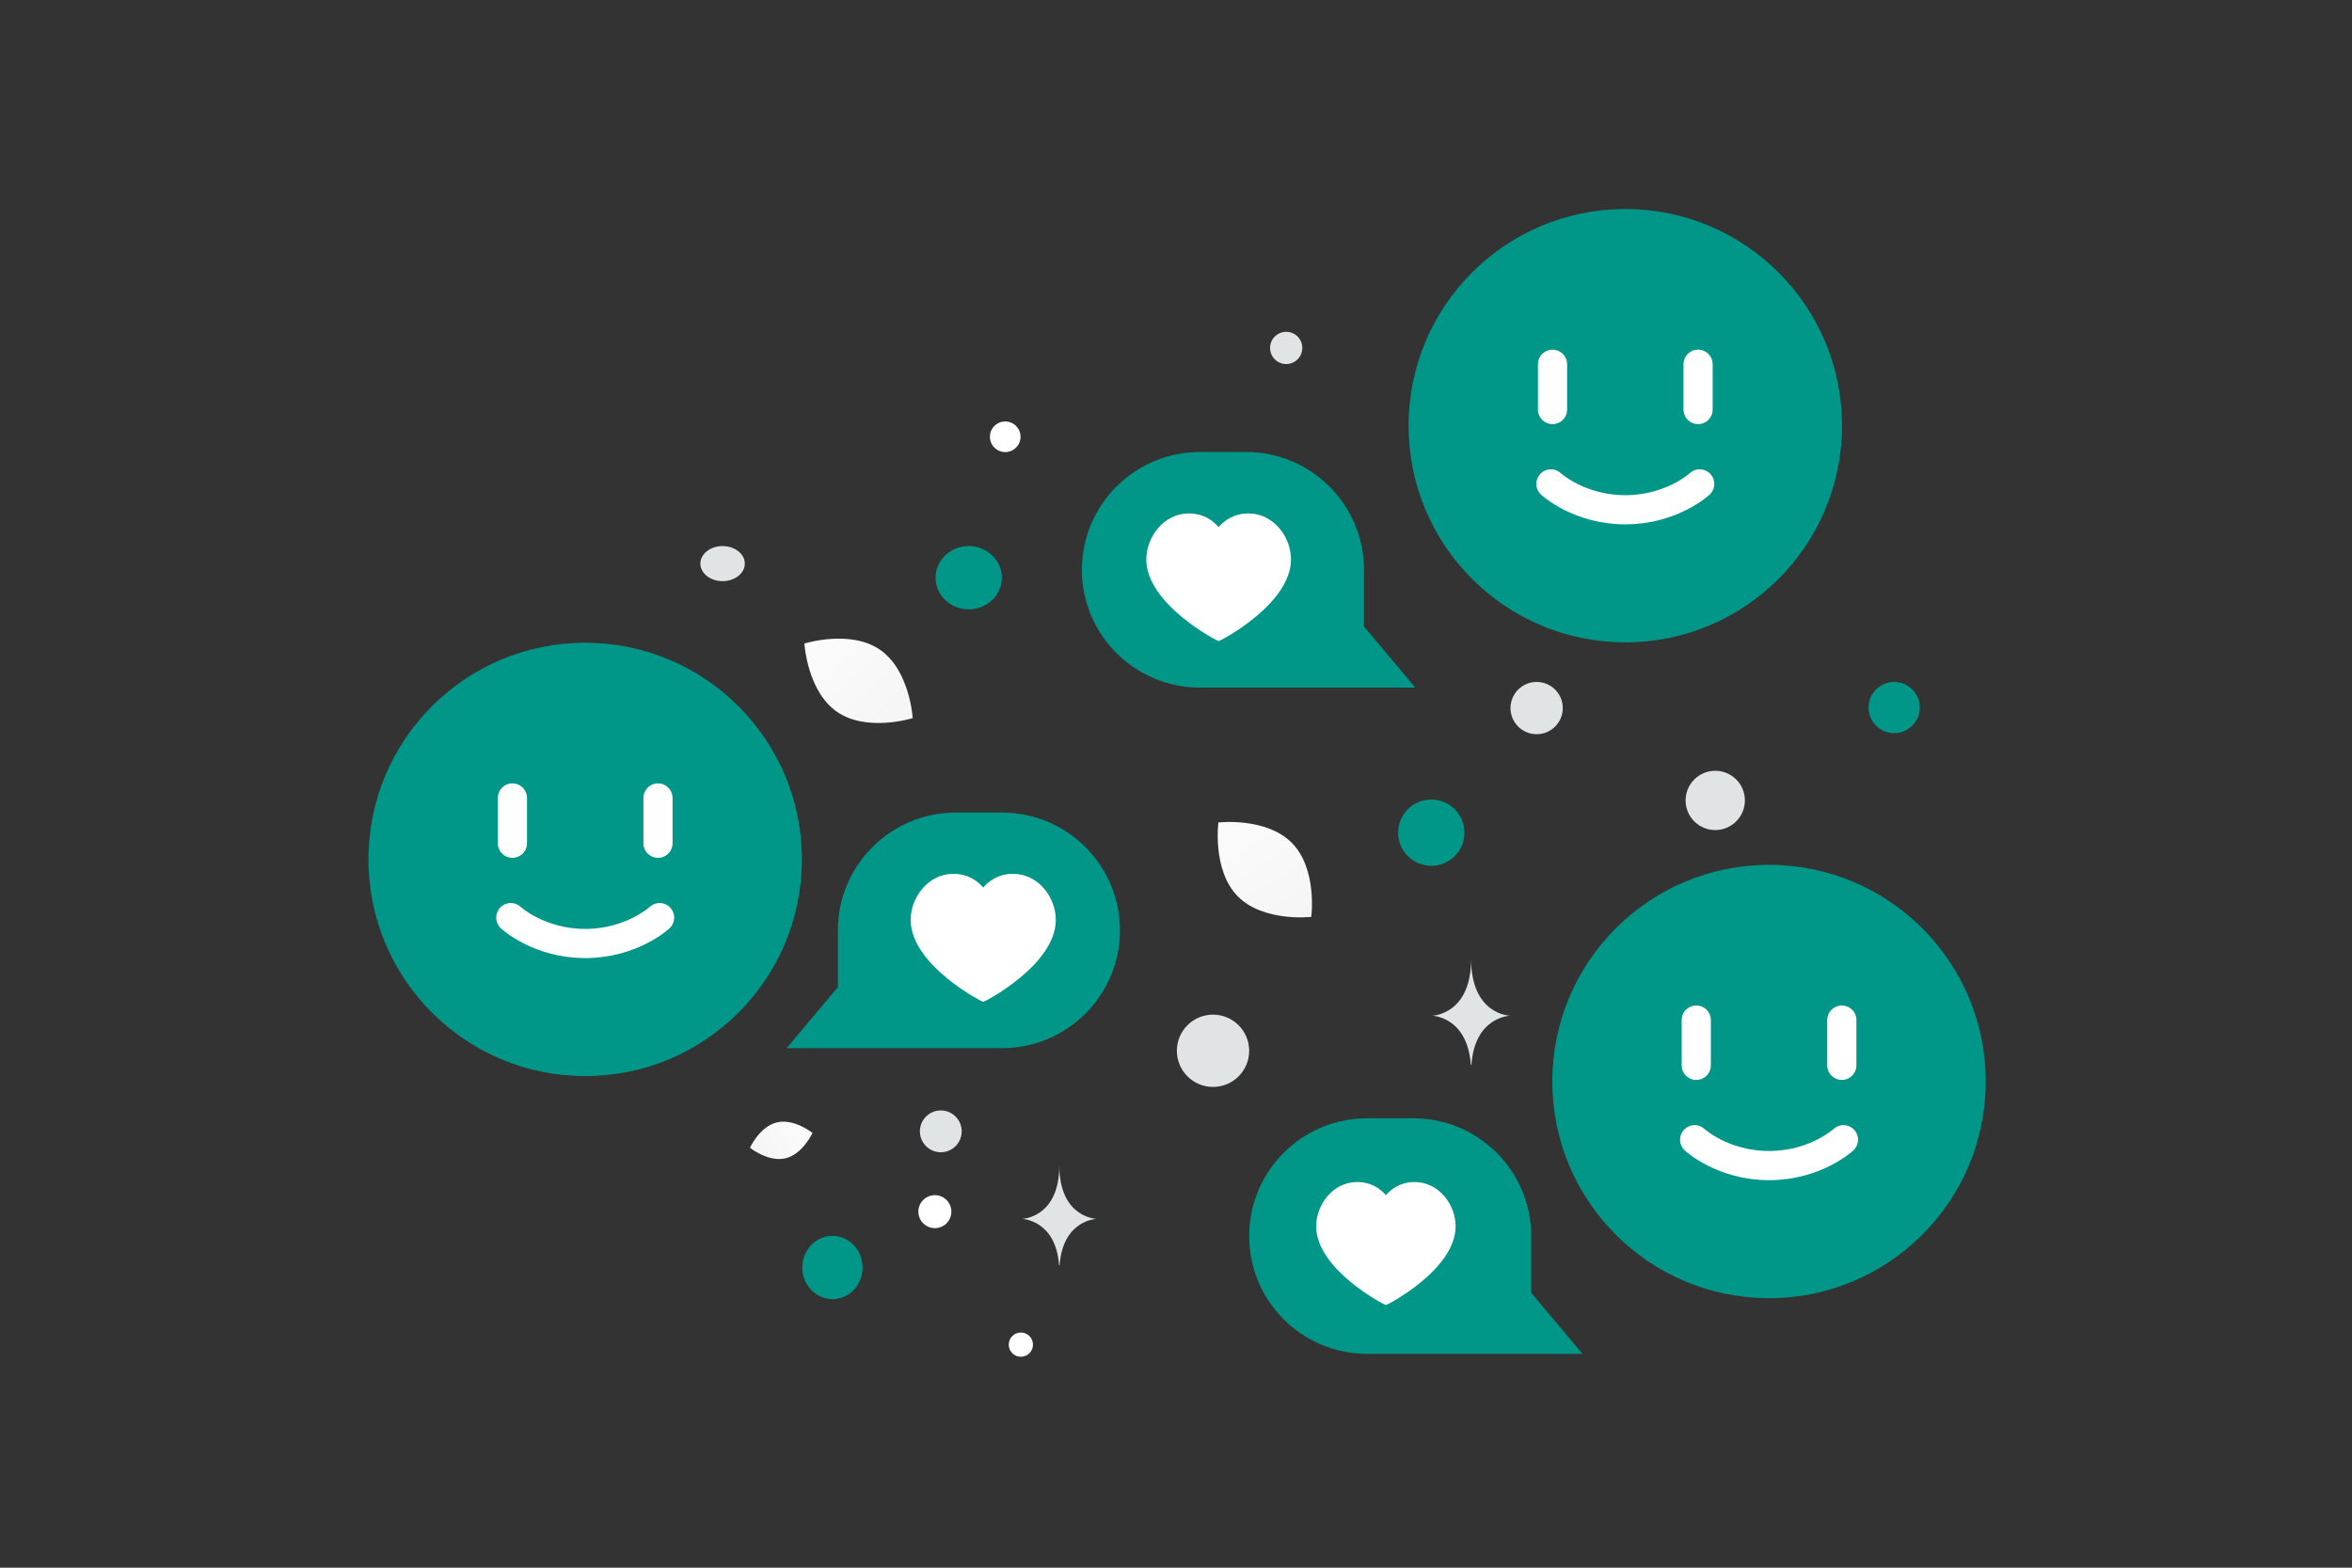 <svg width="900" height="600" viewBox="0 0 900 600" fill="none" xmlns="http://www.w3.org/2000/svg"><rect x="0" y="0" width="900" height="600" fill="#333333" stroke="none"/><path fill="transparent" d="M0 0h900v600H0z"/><path fill-rule="evenodd" clip-rule="evenodd" d="M141 328.926C141 283.123 178.123 246 223.926 246c45.803 0 82.926 37.123 82.926 82.926m0 0c0 45.803-37.123 82.926-82.926 82.926-45.803 0-82.926-37.123-82.926-82.926" fill="#009688"/><path d="M196.078 305.41v17.328m55.698-17.328v17.328m.619 28.467s-10.679 9.901-28.467 9.901c-17.796 0-28.467-9.901-28.467-9.901" stroke="#fff" stroke-width="11.167" stroke-linecap="round" stroke-linejoin="round"/><path fill-rule="evenodd" clip-rule="evenodd" d="M594 413.926C594 368.123 631.123 331 676.926 331c45.803 0 82.926 37.123 82.926 82.926m0 0c0 45.803-37.123 82.926-82.926 82.926-45.803 0-82.926-37.123-82.926-82.926" fill="#009688"/><path d="M649.078 390.41v17.328m55.698-17.328v17.328m.619 28.467s-10.679 9.901-28.467 9.901c-17.796 0-28.467-9.901-28.467-9.901" stroke="#fff" stroke-width="11.167" stroke-linecap="round" stroke-linejoin="round"/><path fill-rule="evenodd" clip-rule="evenodd" d="M539 162.926C539 117.123 576.123 80 621.926 80c45.803 0 82.926 37.123 82.926 82.926m0 0c0 45.803-37.123 82.926-82.926 82.926-45.803 0-82.926-37.123-82.926-82.926" fill="#009688"/><path d="M594.078 139.41v17.328m55.698-17.328v17.328m.619 28.467s-10.679 9.901-28.467 9.901c-17.796 0-28.467-9.901-28.467-9.901" stroke="#fff" stroke-width="11.167" stroke-linecap="round" stroke-linejoin="round"/><path d="M320.624 356.081v21.716L301 401.162h82.429c24.915 0 45.125-20.19 45.125-45.081 0-24.891-20.21-45.081-45.125-45.081h-17.68c-24.931 0-45.125 20.19-45.125 45.081z" fill="#009688"/><path fill-rule="evenodd" clip-rule="evenodd" d="M387.637 334.44c9.795 0 16.363 9.128 16.363 17.629 0 17.255-27.268 31.383-27.765 31.383-.496 0-27.764-14.128-27.764-31.383 0-8.501 6.568-17.629 16.362-17.629 5.6 0 9.277 2.772 11.402 5.241 2.126-2.469 5.803-5.241 11.402-5.241z" fill="#fff"/><path d="M585.93 473.081v21.716l19.624 23.365h-82.429c-24.915 0-45.125-20.19-45.125-45.081C478 448.19 498.21 428 523.125 428h17.68c24.931 0 45.125 20.19 45.125 45.081z" fill="#009688"/><path fill-rule="evenodd" clip-rule="evenodd" d="M519.361 452.396c-9.413 0-15.725 8.772-15.725 16.941 0 16.582 26.205 30.159 26.682 30.159.477 0 26.682-13.577 26.682-30.159 0-8.169-6.312-16.941-15.724-16.941-5.381 0-8.915 2.664-10.958 5.036-2.042-2.372-5.576-5.036-10.957-5.036z" fill="#fff"/><path d="M521.93 218.081v21.716l19.624 23.365h-82.429c-24.915 0-45.125-20.19-45.125-45.081C414 193.19 434.21 173 459.125 173h17.68c24.931 0 45.125 20.19 45.125 45.081z" fill="#009688"/><path fill-rule="evenodd" clip-rule="evenodd" d="M454.95 196.513c-9.765 0-16.314 9.101-16.314 17.576 0 17.204 27.187 31.29 27.682 31.29.495 0 27.682-14.086 27.682-31.29 0-8.475-6.548-17.576-16.314-17.576-5.582 0-9.249 2.764-11.368 5.226-2.119-2.462-5.785-5.226-11.368-5.226z" fill="#fff"/><path d="M297.31 429.568c6.611-1.567 13.604 4.04 13.604 4.04s-3.732 8.143-10.345 9.705c-6.611 1.566-13.602-4.036-13.602-4.036s3.732-8.143 10.343-9.709z" fill="url(#a)"/><path d="M336.729 248.671c-11.445-7.883-28.929-2.373-28.929-2.373s1.082 18.289 12.535 26.165c11.444 7.883 28.921 2.38 28.921 2.38s-1.083-18.289-12.527-26.172z" fill="url(#b)"/><path d="M494.381 322.649c-9.807-9.982-28.147-7.877-28.147-7.877s-2.427 18.288 7.39 28.264c9.807 9.982 28.137 7.883 28.137 7.883s2.427-18.288-7.38-28.27z" fill="url(#c)"/><ellipse cx="370.685" cy="221.109" rx="12.685" ry="12.109" fill="#009688"/><circle cx="547.685" cy="318.685" r="12.685" fill="#009688"/><ellipse rx="11.532" ry="12.109" transform="matrix(1 0 0 -1 318.532 485.109)" fill="#009688"/><circle r="9.802" transform="matrix(1 0 0 -1 724.802 270.802)" fill="#009688"/><circle r="5.862" transform="matrix(1 0 0 -1 384.652 167.167)" fill="#fff"/><circle r="6.166" transform="matrix(1 0 0 -1 492.166 133.166)" fill="#E1E4E5"/><circle r="13.834" transform="matrix(1 0 0 -1 464.166 402.166)" fill="#E1E4E5"/><circle r="8" transform="matrix(1 0 0 -1 360 433)" fill="#E1E4E5"/><circle r="4.637" transform="matrix(1 0 0 -1 390.638 514.637)" fill="#fff"/><circle r="10" transform="matrix(0 -1 -1 0 588 271)" fill="#E1E4E5"/><circle r="11.343" transform="matrix(1 0 0 -1 656.343 306.343)" fill="#E1E4E5"/><ellipse rx="8.5" ry="6.711" transform="matrix(1 0 0 -1 276.5 215.71)" fill="#E1E4E5"/><circle r="6.313" transform="scale(-1 1) rotate(-75 123.308 464.969)" fill="#fff"/><path d="M405.462 484.281h-.208C404.018 466.776 391 466.507 391 466.507s14.355-.281 14.355-20.507c0 20.226 14.356 20.507 14.356 20.507s-13.013.269-14.249 17.774zm157.575-76.682h-.217c-1.284-18.565-14.82-18.851-14.82-18.851s14.926-.297 14.926-21.748c0 21.451 14.926 21.748 14.926 21.748s-13.53.286-14.815 18.851z" fill="#E1E4E5"/><defs><linearGradient id="a" x1="322.206" y1="425.673" x2="264.331" y2="453.015" gradientUnits="userSpaceOnUse"><stop stop-color="#fff"/><stop offset="1" stop-color="#EEE"/></linearGradient><linearGradient id="b" x1="292.147" y1="222.806" x2="382.237" y2="317.802" gradientUnits="userSpaceOnUse"><stop stop-color="#fff"/><stop offset="1" stop-color="#EEE"/></linearGradient><linearGradient id="c" x1="455.252" y1="288.553" x2="526.153" y2="399.697" gradientUnits="userSpaceOnUse"><stop stop-color="#fff"/><stop offset="1" stop-color="#EEE"/></linearGradient></defs></svg>